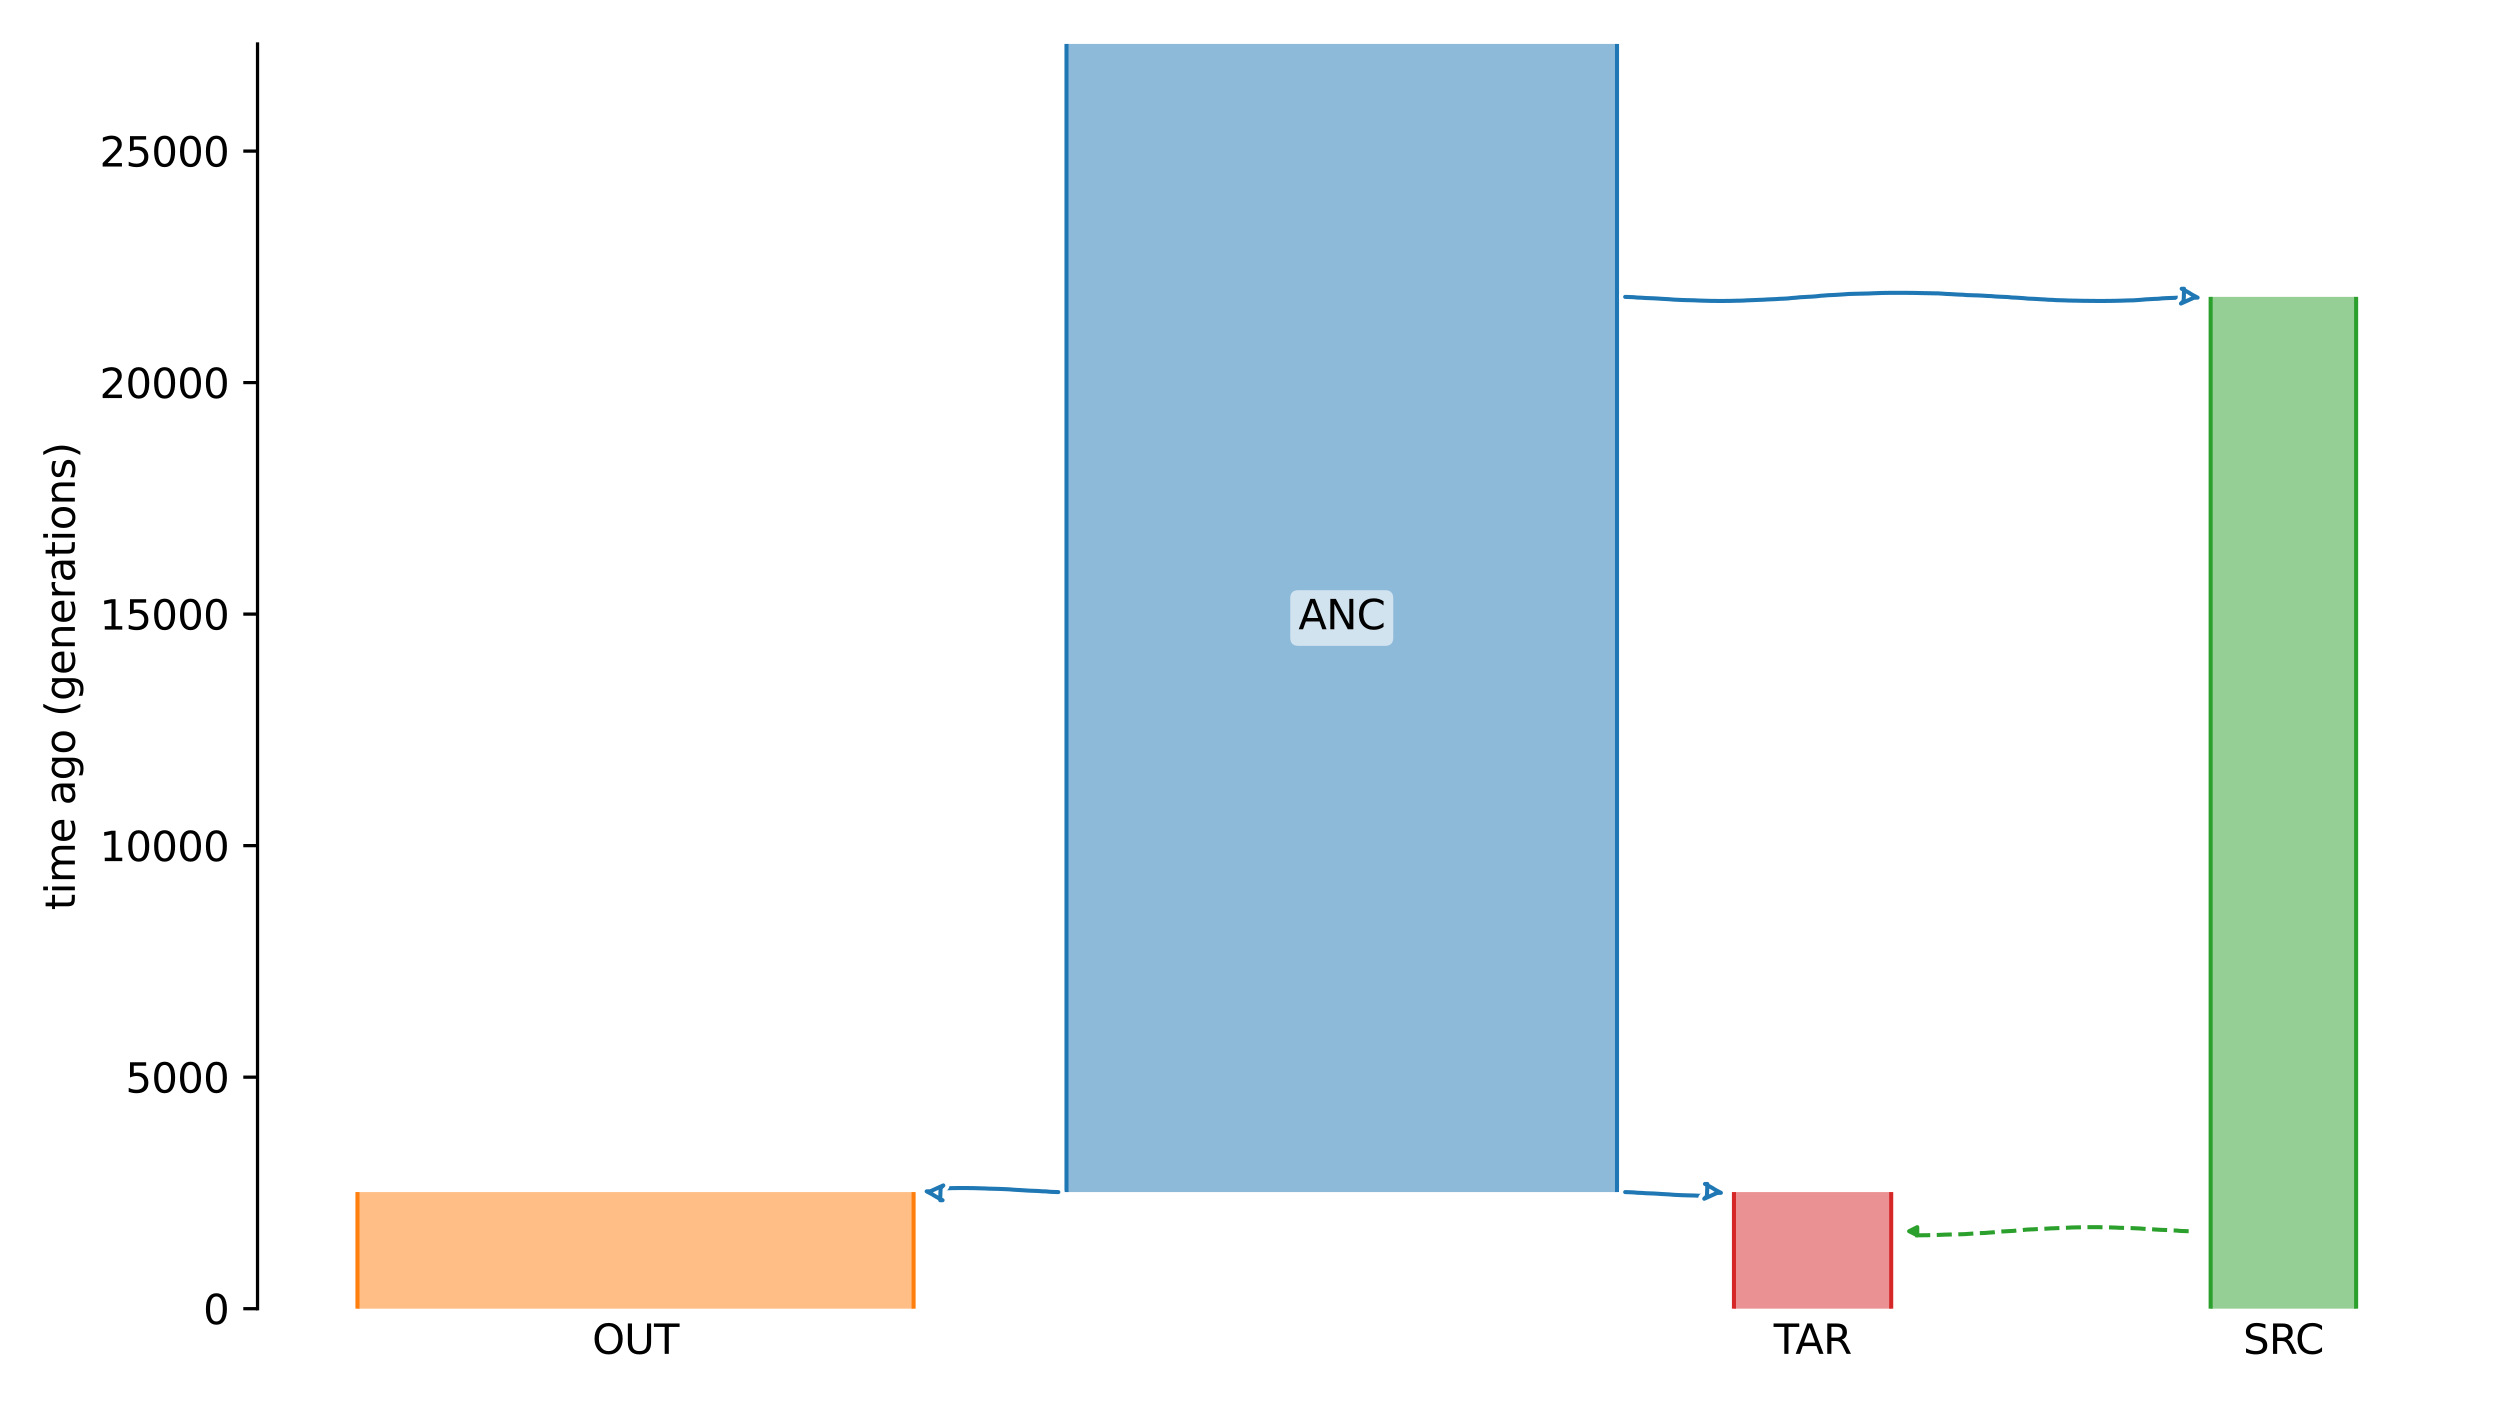 <?xml version="1.0" encoding="utf-8" standalone="no"?>
<!DOCTYPE svg PUBLIC "-//W3C//DTD SVG 1.1//EN"
  "http://www.w3.org/Graphics/SVG/1.1/DTD/svg11.dtd">
<svg xmlns:xlink="http://www.w3.org/1999/xlink" width="614.4pt" height="345.6pt" viewBox="0 0 614.4 345.6" xmlns="http://www.w3.org/2000/svg" version="1.1">
 <defs>
  <style type="text/css">*{stroke-linejoin: round; stroke-linecap: butt}</style>
 </defs>
 <g id="figure_1">
  <g id="patch_1">
   <path d="M 0 345.6 
L 614.4 345.6 
L 614.4 0 
L 0 0 
z
" style="fill: #ffffff"/>
  </g>
  <g id="axes_1">
   <g id="patch_2">
    <path d="M 63.291 321.622 
L 603.6 321.622 
L 603.6 10.8 
L 63.291 10.8 
z
" style="fill: #ffffff"/>
   </g>
   <path d="M 537.885 302.584 
L 536.885 302.552 
L 535.885 302.515 
L 534.885 302.418 
L 533.885 302.385 
L 532.885 302.311 
L 531.885 302.273 
L 530.885 302.237 
L 529.885 302.18 
L 528.885 302.109 
L 527.885 302.057 
L 526.885 301.998 
L 525.885 301.91 
L 524.885 301.864 
L 523.885 301.821 
L 522.885 301.791 
L 521.885 301.765 
L 520.885 301.744 
L 519.885 301.689 
L 518.885 301.661 
L 517.885 301.632 
L 516.885 301.606 
L 515.885 301.595 
L 514.885 301.585 
L 513.885 301.585 
L 512.885 301.595 
L 511.885 301.606 
L 510.885 301.637 
L 509.885 301.649 
L 508.885 301.679 
L 507.885 301.738 
L 506.885 301.776 
L 505.885 301.815 
L 504.885 301.857 
L 503.885 301.89 
L 502.885 301.957 
L 501.885 301.997 
L 500.885 302.039 
L 499.885 302.11 
L 498.885 302.146 
L 497.885 302.205 
L 496.885 302.316 
L 495.885 302.386 
L 494.885 302.499 
L 493.885 302.545 
L 492.885 302.606 
L 491.885 302.655 
L 490.885 302.736 
L 489.885 302.854 
L 488.885 302.924 
L 487.885 303.008 
L 486.885 303.041 
L 485.885 303.092 
L 484.885 303.16 
L 483.885 303.227 
L 482.885 303.303 
L 481.885 303.331 
L 480.885 303.357 
L 479.885 303.38 
L 478.885 303.399 
L 477.885 303.426 
L 476.885 303.476 
L 475.885 303.511 
L 474.885 303.546 
L 473.885 303.562 
L 472.885 303.578 
L 471.885 303.581 
L 470.184 303.583 
" clip-path="url(#p01dcf7b67a)" style="fill: none; stroke-dasharray: 3.7,1.6; stroke-dashoffset: 0; stroke: #2ca02c"/>
   <g id="patch_3">
    <path d="M 262.099 10.8 
L 262.099 292.968 
M 397.4 10.8 
L 397.4 292.968 
" clip-path="url(#p01dcf7b67a)" style="fill: none; stroke: #ffffff; stroke-width: 3; stroke-linejoin: miter"/>
    <path d="M 262.099 10.8 
L 262.099 292.968 
M 397.4 10.8 
L 397.4 292.968 
" clip-path="url(#p01dcf7b67a)" style="fill: none; stroke: #1f77b4; stroke-linejoin: miter"/>
    <g id="PolyCollection_1">
     <path d="M 397.4 10.8 
L 262.099 10.8 
L 262.099 292.968 
L 397.4 292.968 
L 397.4 292.968 
L 397.4 10.8 
z
" clip-path="url(#p01dcf7b67a)" style="fill: #1f77b4; fill-opacity: 0.5"/>
    </g>
    <g id="patch_4">
     <path d="M 87.85 292.968 
L 87.85 321.622 
M 224.527 292.968 
L 224.527 321.622 
" clip-path="url(#p01dcf7b67a)" style="fill: none; stroke: #ffffff; stroke-width: 3; stroke-linejoin: miter"/>
     <path d="M 87.85 292.968 
L 87.85 321.622 
M 224.527 292.968 
L 224.527 321.622 
" clip-path="url(#p01dcf7b67a)" style="fill: none; stroke: #ff7f0e; stroke-linejoin: miter"/>
     <g id="PolyCollection_2">
      <path d="M 224.527 292.968 
L 87.85 292.968 
L 87.85 321.622 
L 224.527 321.622 
L 224.527 321.622 
L 224.527 292.968 
z
" clip-path="url(#p01dcf7b67a)" style="fill: #ff7f0e; fill-opacity: 0.5"/>
     </g>
     <g id="patch_5">
      <path d="M 543.288 72.964 
L 543.288 321.622 
M 579.04 72.964 
L 579.04 321.622 
" clip-path="url(#p01dcf7b67a)" style="fill: none; stroke: #ffffff; stroke-width: 3; stroke-linejoin: miter"/>
      <path d="M 543.288 72.964 
L 543.288 321.622 
M 579.04 72.964 
L 579.04 321.622 
" clip-path="url(#p01dcf7b67a)" style="fill: none; stroke: #2ca02c; stroke-linejoin: miter"/>
      <g id="PolyCollection_3">
       <path d="M 579.04 72.964 
L 543.288 72.964 
L 543.288 321.622 
L 579.04 321.622 
L 579.04 321.622 
L 579.04 72.964 
z
" clip-path="url(#p01dcf7b67a)" style="fill: #2ca02c; fill-opacity: 0.5"/>
      </g>
      <g id="patch_6">
       <path d="M 426.133 292.968 
L 426.133 321.622 
M 464.781 292.968 
L 464.781 321.622 
" clip-path="url(#p01dcf7b67a)" style="fill: none; stroke: #ffffff; stroke-width: 3; stroke-linejoin: miter"/>
       <path d="M 426.133 292.968 
L 426.133 321.622 
M 464.781 292.968 
L 464.781 321.622 
" clip-path="url(#p01dcf7b67a)" style="fill: none; stroke: #d62728; stroke-linejoin: miter"/>
       <g id="PolyCollection_4">
        <path d="M 464.781 292.968 
L 426.133 292.968 
L 426.133 321.622 
L 464.781 321.622 
L 464.781 321.622 
L 464.781 292.968 
z
" clip-path="url(#p01dcf7b67a)" style="fill: #d62728; fill-opacity: 0.5"/>
       </g>
       <g id="matplotlib.axis_1">
        <g id="xtick_1">
         <g id="line2d_1"/>
         <g id="text_1">
          <!-- OUT -->
          <g transform="translate(145.54 332.72) scale(0.1 -0.1)">
           <defs>
            <path id="DejaVuSans-4f" d="M 2522 4238 
Q 1834 4238 1429 3725 
Q 1025 3213 1025 2328 
Q 1025 1447 1429 934 
Q 1834 422 2522 422 
Q 3209 422 3611 934 
Q 4013 1447 4013 2328 
Q 4013 3213 3611 3725 
Q 3209 4238 2522 4238 
z
M 2522 4750 
Q 3503 4750 4090 4092 
Q 4678 3434 4678 2328 
Q 4678 1225 4090 567 
Q 3503 -91 2522 -91 
Q 1538 -91 948 565 
Q 359 1222 359 2328 
Q 359 3434 948 4092 
Q 1538 4750 2522 4750 
z
" transform="scale(0.016)"/>
            <path id="DejaVuSans-55" d="M 556 4666 
L 1191 4666 
L 1191 1831 
Q 1191 1081 1462 751 
Q 1734 422 2344 422 
Q 2950 422 3222 751 
Q 3494 1081 3494 1831 
L 3494 4666 
L 4128 4666 
L 4128 1753 
Q 4128 841 3676 375 
Q 3225 -91 2344 -91 
Q 1459 -91 1007 375 
Q 556 841 556 1753 
L 556 4666 
z
" transform="scale(0.016)"/>
            <path id="DejaVuSans-54" d="M -19 4666 
L 3928 4666 
L 3928 4134 
L 2272 4134 
L 2272 0 
L 1638 0 
L 1638 4134 
L -19 4134 
L -19 4666 
z
" transform="scale(0.016)"/>
           </defs>
           <use xlink:href="#DejaVuSans-4f"/>
           <use xlink:href="#DejaVuSans-55" x="78.711"/>
           <use xlink:href="#DejaVuSans-54" x="151.904"/>
          </g>
         </g>
        </g>
        <g id="xtick_2">
         <g id="line2d_2"/>
         <g id="text_2">
          <!-- SRC -->
          <g transform="translate(551.274 332.72) scale(0.1 -0.1)">
           <defs>
            <path id="DejaVuSans-53" d="M 3425 4513 
L 3425 3897 
Q 3066 4069 2747 4153 
Q 2428 4238 2131 4238 
Q 1616 4238 1336 4038 
Q 1056 3838 1056 3469 
Q 1056 3159 1242 3001 
Q 1428 2844 1947 2747 
L 2328 2669 
Q 3034 2534 3370 2195 
Q 3706 1856 3706 1288 
Q 3706 609 3251 259 
Q 2797 -91 1919 -91 
Q 1588 -91 1214 -16 
Q 841 59 441 206 
L 441 856 
Q 825 641 1194 531 
Q 1563 422 1919 422 
Q 2459 422 2753 634 
Q 3047 847 3047 1241 
Q 3047 1584 2836 1778 
Q 2625 1972 2144 2069 
L 1759 2144 
Q 1053 2284 737 2584 
Q 422 2884 422 3419 
Q 422 4038 858 4394 
Q 1294 4750 2059 4750 
Q 2388 4750 2728 4690 
Q 3069 4631 3425 4513 
z
" transform="scale(0.016)"/>
            <path id="DejaVuSans-52" d="M 2841 2188 
Q 3044 2119 3236 1894 
Q 3428 1669 3622 1275 
L 4263 0 
L 3584 0 
L 2988 1197 
Q 2756 1666 2539 1819 
Q 2322 1972 1947 1972 
L 1259 1972 
L 1259 0 
L 628 0 
L 628 4666 
L 2053 4666 
Q 2853 4666 3247 4331 
Q 3641 3997 3641 3322 
Q 3641 2881 3436 2590 
Q 3231 2300 2841 2188 
z
M 1259 4147 
L 1259 2491 
L 2053 2491 
Q 2509 2491 2742 2702 
Q 2975 2913 2975 3322 
Q 2975 3731 2742 3939 
Q 2509 4147 2053 4147 
L 1259 4147 
z
" transform="scale(0.016)"/>
            <path id="DejaVuSans-43" d="M 4122 4306 
L 4122 3641 
Q 3803 3938 3442 4084 
Q 3081 4231 2675 4231 
Q 1875 4231 1450 3742 
Q 1025 3253 1025 2328 
Q 1025 1406 1450 917 
Q 1875 428 2675 428 
Q 3081 428 3442 575 
Q 3803 722 4122 1019 
L 4122 359 
Q 3791 134 3420 21 
Q 3050 -91 2638 -91 
Q 1578 -91 968 557 
Q 359 1206 359 2328 
Q 359 3453 968 4101 
Q 1578 4750 2638 4750 
Q 3056 4750 3426 4639 
Q 3797 4528 4122 4306 
z
" transform="scale(0.016)"/>
           </defs>
           <use xlink:href="#DejaVuSans-53"/>
           <use xlink:href="#DejaVuSans-52" x="63.477"/>
           <use xlink:href="#DejaVuSans-43" x="127.959"/>
          </g>
         </g>
        </g>
        <g id="xtick_3">
         <g id="line2d_3"/>
         <g id="text_3">
          <!-- TAR -->
          <g transform="translate(435.896 332.72) scale(0.1 -0.1)">
           <defs>
            <path id="DejaVuSans-41" d="M 2188 4044 
L 1331 1722 
L 3047 1722 
L 2188 4044 
z
M 1831 4666 
L 2547 4666 
L 4325 0 
L 3669 0 
L 3244 1197 
L 1141 1197 
L 716 0 
L 50 0 
L 1831 4666 
z
" transform="scale(0.016)"/>
           </defs>
           <use xlink:href="#DejaVuSans-54"/>
           <use xlink:href="#DejaVuSans-41" x="53.334"/>
           <use xlink:href="#DejaVuSans-52" x="121.742"/>
          </g>
         </g>
        </g>
       </g>
       <g id="matplotlib.axis_2">
        <g id="ytick_1">
         <g id="line2d_4">
          <defs>
           <path id="m8b7c6caf78" d="M 0 0 
L -3.5 0 
" style="stroke: #000000; stroke-width: 0.8"/>
          </defs>
          <g>
           <use xlink:href="#m8b7c6caf78" x="63.291" y="321.622" style="stroke: #000000; stroke-width: 0.8"/>
          </g>
         </g>
         <g id="text_4">
          <!-- 0 -->
          <g transform="translate(49.928 325.421) scale(0.1 -0.1)">
           <defs>
            <path id="DejaVuSans-30" d="M 2034 4250 
Q 1547 4250 1301 3770 
Q 1056 3291 1056 2328 
Q 1056 1369 1301 889 
Q 1547 409 2034 409 
Q 2525 409 2770 889 
Q 3016 1369 3016 2328 
Q 3016 3291 2770 3770 
Q 2525 4250 2034 4250 
z
M 2034 4750 
Q 2819 4750 3233 4129 
Q 3647 3509 3647 2328 
Q 3647 1150 3233 529 
Q 2819 -91 2034 -91 
Q 1250 -91 836 529 
Q 422 1150 422 2328 
Q 422 3509 836 4129 
Q 1250 4750 2034 4750 
z
" transform="scale(0.016)"/>
           </defs>
           <use xlink:href="#DejaVuSans-30"/>
          </g>
         </g>
        </g>
        <g id="ytick_2">
         <g id="line2d_5">
          <g>
           <use xlink:href="#m8b7c6caf78" x="63.291" y="264.723" style="stroke: #000000; stroke-width: 0.8"/>
          </g>
         </g>
         <g id="text_5">
          <!-- 5000 -->
          <g transform="translate(30.841 268.523) scale(0.1 -0.1)">
           <defs>
            <path id="DejaVuSans-35" d="M 691 4666 
L 3169 4666 
L 3169 4134 
L 1269 4134 
L 1269 2991 
Q 1406 3038 1543 3061 
Q 1681 3084 1819 3084 
Q 2600 3084 3056 2656 
Q 3513 2228 3513 1497 
Q 3513 744 3044 326 
Q 2575 -91 1722 -91 
Q 1428 -91 1123 -41 
Q 819 9 494 109 
L 494 744 
Q 775 591 1075 516 
Q 1375 441 1709 441 
Q 2250 441 2565 725 
Q 2881 1009 2881 1497 
Q 2881 1984 2565 2268 
Q 2250 2553 1709 2553 
Q 1456 2553 1204 2497 
Q 953 2441 691 2322 
L 691 4666 
z
" transform="scale(0.016)"/>
           </defs>
           <use xlink:href="#DejaVuSans-35"/>
           <use xlink:href="#DejaVuSans-30" x="63.623"/>
           <use xlink:href="#DejaVuSans-30" x="127.246"/>
           <use xlink:href="#DejaVuSans-30" x="190.869"/>
          </g>
         </g>
        </g>
        <g id="ytick_3">
         <g id="line2d_6">
          <g>
           <use xlink:href="#m8b7c6caf78" x="63.291" y="207.825" style="stroke: #000000; stroke-width: 0.8"/>
          </g>
         </g>
         <g id="text_6">
          <!-- 10000 -->
          <g transform="translate(24.478 211.624) scale(0.1 -0.1)">
           <defs>
            <path id="DejaVuSans-31" d="M 794 531 
L 1825 531 
L 1825 4091 
L 703 3866 
L 703 4441 
L 1819 4666 
L 2450 4666 
L 2450 531 
L 3481 531 
L 3481 0 
L 794 0 
L 794 531 
z
" transform="scale(0.016)"/>
           </defs>
           <use xlink:href="#DejaVuSans-31"/>
           <use xlink:href="#DejaVuSans-30" x="63.623"/>
           <use xlink:href="#DejaVuSans-30" x="127.246"/>
           <use xlink:href="#DejaVuSans-30" x="190.869"/>
           <use xlink:href="#DejaVuSans-30" x="254.492"/>
          </g>
         </g>
        </g>
        <g id="ytick_4">
         <g id="line2d_7">
          <g>
           <use xlink:href="#m8b7c6caf78" x="63.291" y="150.927" style="stroke: #000000; stroke-width: 0.8"/>
          </g>
         </g>
         <g id="text_7">
          <!-- 15000 -->
          <g transform="translate(24.478 154.726) scale(0.1 -0.1)">
           <use xlink:href="#DejaVuSans-31"/>
           <use xlink:href="#DejaVuSans-35" x="63.623"/>
           <use xlink:href="#DejaVuSans-30" x="127.246"/>
           <use xlink:href="#DejaVuSans-30" x="190.869"/>
           <use xlink:href="#DejaVuSans-30" x="254.492"/>
          </g>
         </g>
        </g>
        <g id="ytick_5">
         <g id="line2d_8">
          <g>
           <use xlink:href="#m8b7c6caf78" x="63.291" y="94.028" style="stroke: #000000; stroke-width: 0.8"/>
          </g>
         </g>
         <g id="text_8">
          <!-- 20000 -->
          <g transform="translate(24.478 97.827) scale(0.1 -0.1)">
           <defs>
            <path id="DejaVuSans-32" d="M 1228 531 
L 3431 531 
L 3431 0 
L 469 0 
L 469 531 
Q 828 903 1448 1529 
Q 2069 2156 2228 2338 
Q 2531 2678 2651 2914 
Q 2772 3150 2772 3378 
Q 2772 3750 2511 3984 
Q 2250 4219 1831 4219 
Q 1534 4219 1204 4116 
Q 875 4013 500 3803 
L 500 4441 
Q 881 4594 1212 4672 
Q 1544 4750 1819 4750 
Q 2544 4750 2975 4387 
Q 3406 4025 3406 3419 
Q 3406 3131 3298 2873 
Q 3191 2616 2906 2266 
Q 2828 2175 2409 1742 
Q 1991 1309 1228 531 
z
" transform="scale(0.016)"/>
           </defs>
           <use xlink:href="#DejaVuSans-32"/>
           <use xlink:href="#DejaVuSans-30" x="63.623"/>
           <use xlink:href="#DejaVuSans-30" x="127.246"/>
           <use xlink:href="#DejaVuSans-30" x="190.869"/>
           <use xlink:href="#DejaVuSans-30" x="254.492"/>
          </g>
         </g>
        </g>
        <g id="ytick_6">
         <g id="line2d_9">
          <g>
           <use xlink:href="#m8b7c6caf78" x="63.291" y="37.13" style="stroke: #000000; stroke-width: 0.8"/>
          </g>
         </g>
         <g id="text_9">
          <!-- 25000 -->
          <g transform="translate(24.478 40.929) scale(0.1 -0.1)">
           <use xlink:href="#DejaVuSans-32"/>
           <use xlink:href="#DejaVuSans-35" x="63.623"/>
           <use xlink:href="#DejaVuSans-30" x="127.246"/>
           <use xlink:href="#DejaVuSans-30" x="190.869"/>
           <use xlink:href="#DejaVuSans-30" x="254.492"/>
          </g>
         </g>
        </g>
        <g id="text_10">
         <!-- time ago (generations) -->
         <g transform="translate(18.398 223.682) rotate(-90) scale(0.1 -0.1)">
          <defs>
           <path id="DejaVuSans-74" d="M 1172 4494 
L 1172 3500 
L 2356 3500 
L 2356 3053 
L 1172 3053 
L 1172 1153 
Q 1172 725 1289 603 
Q 1406 481 1766 481 
L 2356 481 
L 2356 0 
L 1766 0 
Q 1100 0 847 248 
Q 594 497 594 1153 
L 594 3053 
L 172 3053 
L 172 3500 
L 594 3500 
L 594 4494 
L 1172 4494 
z
" transform="scale(0.016)"/>
           <path id="DejaVuSans-69" d="M 603 3500 
L 1178 3500 
L 1178 0 
L 603 0 
L 603 3500 
z
M 603 4863 
L 1178 4863 
L 1178 4134 
L 603 4134 
L 603 4863 
z
" transform="scale(0.016)"/>
           <path id="DejaVuSans-6d" d="M 3328 2828 
Q 3544 3216 3844 3400 
Q 4144 3584 4550 3584 
Q 5097 3584 5394 3201 
Q 5691 2819 5691 2113 
L 5691 0 
L 5113 0 
L 5113 2094 
Q 5113 2597 4934 2840 
Q 4756 3084 4391 3084 
Q 3944 3084 3684 2787 
Q 3425 2491 3425 1978 
L 3425 0 
L 2847 0 
L 2847 2094 
Q 2847 2600 2669 2842 
Q 2491 3084 2119 3084 
Q 1678 3084 1418 2786 
Q 1159 2488 1159 1978 
L 1159 0 
L 581 0 
L 581 3500 
L 1159 3500 
L 1159 2956 
Q 1356 3278 1631 3431 
Q 1906 3584 2284 3584 
Q 2666 3584 2933 3390 
Q 3200 3197 3328 2828 
z
" transform="scale(0.016)"/>
           <path id="DejaVuSans-65" d="M 3597 1894 
L 3597 1613 
L 953 1613 
Q 991 1019 1311 708 
Q 1631 397 2203 397 
Q 2534 397 2845 478 
Q 3156 559 3463 722 
L 3463 178 
Q 3153 47 2828 -22 
Q 2503 -91 2169 -91 
Q 1331 -91 842 396 
Q 353 884 353 1716 
Q 353 2575 817 3079 
Q 1281 3584 2069 3584 
Q 2775 3584 3186 3129 
Q 3597 2675 3597 1894 
z
M 3022 2063 
Q 3016 2534 2758 2815 
Q 2500 3097 2075 3097 
Q 1594 3097 1305 2825 
Q 1016 2553 972 2059 
L 3022 2063 
z
" transform="scale(0.016)"/>
           <path id="DejaVuSans-20" transform="scale(0.016)"/>
           <path id="DejaVuSans-61" d="M 2194 1759 
Q 1497 1759 1228 1600 
Q 959 1441 959 1056 
Q 959 750 1161 570 
Q 1363 391 1709 391 
Q 2188 391 2477 730 
Q 2766 1069 2766 1631 
L 2766 1759 
L 2194 1759 
z
M 3341 1997 
L 3341 0 
L 2766 0 
L 2766 531 
Q 2569 213 2275 61 
Q 1981 -91 1556 -91 
Q 1019 -91 701 211 
Q 384 513 384 1019 
Q 384 1609 779 1909 
Q 1175 2209 1959 2209 
L 2766 2209 
L 2766 2266 
Q 2766 2663 2505 2880 
Q 2244 3097 1772 3097 
Q 1472 3097 1187 3025 
Q 903 2953 641 2809 
L 641 3341 
Q 956 3463 1253 3523 
Q 1550 3584 1831 3584 
Q 2591 3584 2966 3190 
Q 3341 2797 3341 1997 
z
" transform="scale(0.016)"/>
           <path id="DejaVuSans-67" d="M 2906 1791 
Q 2906 2416 2648 2759 
Q 2391 3103 1925 3103 
Q 1463 3103 1205 2759 
Q 947 2416 947 1791 
Q 947 1169 1205 825 
Q 1463 481 1925 481 
Q 2391 481 2648 825 
Q 2906 1169 2906 1791 
z
M 3481 434 
Q 3481 -459 3084 -895 
Q 2688 -1331 1869 -1331 
Q 1566 -1331 1297 -1286 
Q 1028 -1241 775 -1147 
L 775 -588 
Q 1028 -725 1275 -790 
Q 1522 -856 1778 -856 
Q 2344 -856 2625 -561 
Q 2906 -266 2906 331 
L 2906 616 
Q 2728 306 2450 153 
Q 2172 0 1784 0 
Q 1141 0 747 490 
Q 353 981 353 1791 
Q 353 2603 747 3093 
Q 1141 3584 1784 3584 
Q 2172 3584 2450 3431 
Q 2728 3278 2906 2969 
L 2906 3500 
L 3481 3500 
L 3481 434 
z
" transform="scale(0.016)"/>
           <path id="DejaVuSans-6f" d="M 1959 3097 
Q 1497 3097 1228 2736 
Q 959 2375 959 1747 
Q 959 1119 1226 758 
Q 1494 397 1959 397 
Q 2419 397 2687 759 
Q 2956 1122 2956 1747 
Q 2956 2369 2687 2733 
Q 2419 3097 1959 3097 
z
M 1959 3584 
Q 2709 3584 3137 3096 
Q 3566 2609 3566 1747 
Q 3566 888 3137 398 
Q 2709 -91 1959 -91 
Q 1206 -91 779 398 
Q 353 888 353 1747 
Q 353 2609 779 3096 
Q 1206 3584 1959 3584 
z
" transform="scale(0.016)"/>
           <path id="DejaVuSans-28" d="M 1984 4856 
Q 1566 4138 1362 3434 
Q 1159 2731 1159 2009 
Q 1159 1288 1364 580 
Q 1569 -128 1984 -844 
L 1484 -844 
Q 1016 -109 783 600 
Q 550 1309 550 2009 
Q 550 2706 781 3412 
Q 1013 4119 1484 4856 
L 1984 4856 
z
" transform="scale(0.016)"/>
           <path id="DejaVuSans-6e" d="M 3513 2113 
L 3513 0 
L 2938 0 
L 2938 2094 
Q 2938 2591 2744 2837 
Q 2550 3084 2163 3084 
Q 1697 3084 1428 2787 
Q 1159 2491 1159 1978 
L 1159 0 
L 581 0 
L 581 3500 
L 1159 3500 
L 1159 2956 
Q 1366 3272 1645 3428 
Q 1925 3584 2291 3584 
Q 2894 3584 3203 3211 
Q 3513 2838 3513 2113 
z
" transform="scale(0.016)"/>
           <path id="DejaVuSans-72" d="M 2631 2963 
Q 2534 3019 2420 3045 
Q 2306 3072 2169 3072 
Q 1681 3072 1420 2755 
Q 1159 2438 1159 1844 
L 1159 0 
L 581 0 
L 581 3500 
L 1159 3500 
L 1159 2956 
Q 1341 3275 1631 3429 
Q 1922 3584 2338 3584 
Q 2397 3584 2469 3576 
Q 2541 3569 2628 3553 
L 2631 2963 
z
" transform="scale(0.016)"/>
           <path id="DejaVuSans-73" d="M 2834 3397 
L 2834 2853 
Q 2591 2978 2328 3040 
Q 2066 3103 1784 3103 
Q 1356 3103 1142 2972 
Q 928 2841 928 2578 
Q 928 2378 1081 2264 
Q 1234 2150 1697 2047 
L 1894 2003 
Q 2506 1872 2764 1633 
Q 3022 1394 3022 966 
Q 3022 478 2636 193 
Q 2250 -91 1575 -91 
Q 1294 -91 989 -36 
Q 684 19 347 128 
L 347 722 
Q 666 556 975 473 
Q 1284 391 1588 391 
Q 1994 391 2212 530 
Q 2431 669 2431 922 
Q 2431 1156 2273 1281 
Q 2116 1406 1581 1522 
L 1381 1569 
Q 847 1681 609 1914 
Q 372 2147 372 2553 
Q 372 3047 722 3315 
Q 1072 3584 1716 3584 
Q 2034 3584 2315 3537 
Q 2597 3491 2834 3397 
z
" transform="scale(0.016)"/>
           <path id="DejaVuSans-29" d="M 513 4856 
L 1013 4856 
Q 1481 4119 1714 3412 
Q 1947 2706 1947 2009 
Q 1947 1309 1714 600 
Q 1481 -109 1013 -844 
L 513 -844 
Q 928 -128 1133 580 
Q 1338 1288 1338 2009 
Q 1338 2731 1133 3434 
Q 928 4138 513 4856 
z
" transform="scale(0.016)"/>
          </defs>
          <use xlink:href="#DejaVuSans-74"/>
          <use xlink:href="#DejaVuSans-69" x="39.209"/>
          <use xlink:href="#DejaVuSans-6d" x="66.992"/>
          <use xlink:href="#DejaVuSans-65" x="164.404"/>
          <use xlink:href="#DejaVuSans-20" x="225.928"/>
          <use xlink:href="#DejaVuSans-61" x="257.715"/>
          <use xlink:href="#DejaVuSans-67" x="318.994"/>
          <use xlink:href="#DejaVuSans-6f" x="382.471"/>
          <use xlink:href="#DejaVuSans-20" x="443.652"/>
          <use xlink:href="#DejaVuSans-28" x="475.439"/>
          <use xlink:href="#DejaVuSans-67" x="514.453"/>
          <use xlink:href="#DejaVuSans-65" x="577.93"/>
          <use xlink:href="#DejaVuSans-6e" x="639.453"/>
          <use xlink:href="#DejaVuSans-65" x="702.832"/>
          <use xlink:href="#DejaVuSans-72" x="764.355"/>
          <use xlink:href="#DejaVuSans-61" x="805.469"/>
          <use xlink:href="#DejaVuSans-74" x="866.748"/>
          <use xlink:href="#DejaVuSans-69" x="905.957"/>
          <use xlink:href="#DejaVuSans-6f" x="933.74"/>
          <use xlink:href="#DejaVuSans-6e" x="994.922"/>
          <use xlink:href="#DejaVuSans-73" x="1058.301"/>
          <use xlink:href="#DejaVuSans-29" x="1110.4"/>
         </g>
        </g>
       </g>
       <g id="patch_7">
        <path d="M 260.095 292.968 
L 259.095 292.936 
L 258.095 292.899 
L 257.095 292.802 
L 256.095 292.769 
L 255.095 292.696 
L 254.095 292.657 
L 253.095 292.622 
L 252.095 292.564 
L 251.095 292.494 
L 250.095 292.442 
L 249.095 292.382 
L 248.095 292.294 
L 247.095 292.248 
L 246.095 292.206 
L 245.095 292.175 
L 244.095 292.149 
L 243.095 292.128 
L 242.095 292.074 
L 241.095 292.046 
L 240.095 292.016 
L 239.095 291.991 
L 238.095 291.979 
L 237.095 291.969 
L 236.095 291.969 
L 235.095 291.979 
L 234.095 291.991 
L 233.095 292.022 
L 232.095 292.033 
L 231.095 292.063 
L 230.095 292.123 
L 229.095 292.16 
L 227.647 292.199 
" clip-path="url(#p01dcf7b67a)" style="fill: none; stroke: #ffffff; stroke-width: 3; stroke-linecap: round"/>
        <path d="M 260.095 292.968 
L 259.095 292.936 
L 258.095 292.899 
L 257.095 292.802 
L 256.095 292.769 
L 255.095 292.696 
L 254.095 292.657 
L 253.095 292.622 
L 252.095 292.564 
L 251.095 292.494 
L 250.095 292.442 
L 249.095 292.382 
L 248.095 292.294 
L 247.095 292.248 
L 246.095 292.206 
L 245.095 292.175 
L 244.095 292.149 
L 243.095 292.128 
L 242.095 292.074 
L 241.095 292.046 
L 240.095 292.016 
L 239.095 291.991 
L 238.095 291.979 
L 237.095 291.969 
L 236.095 291.969 
L 235.095 291.979 
L 234.095 291.991 
L 233.095 292.022 
L 232.095 292.033 
L 231.095 292.063 
L 230.095 292.123 
L 229.095 292.16 
L 227.647 292.199 
" clip-path="url(#p01dcf7b67a)" style="fill: none; stroke: #1f77b4; stroke-linecap: round"/>
        <path d="M 231.647 294.968 
L 230.767 294.492 
L 229.889 294.012 
L 229.038 293.478 
L 227.736 292.79 
L 228.663 292.764 
L 229.575 292.351 
L 230.485 291.936 
L 231.828 291.329 
L 231.173 291.968 
L 231.121 292.968 
L 231.062 294.968 
z
" clip-path="url(#p01dcf7b67a)" style="fill: #ffffff; stroke: #ffffff; stroke-width: 3; stroke-linecap: round"/>
        <path d="M 231.647 294.968 
L 230.767 294.492 
L 229.889 294.012 
L 229.038 293.478 
L 227.736 292.79 
L 228.663 292.764 
L 229.575 292.351 
L 230.485 291.936 
L 231.828 291.329 
L 231.173 291.968 
L 231.121 292.968 
L 231.062 294.968 
z
" clip-path="url(#p01dcf7b67a)" style="fill: #ffffff; stroke: #1f77b4; stroke-linecap: round"/>
        <g id="patch_8">
         <path d="M 399.399 72.964 
L 400.399 72.996 
L 401.399 73.033 
L 402.399 73.13 
L 403.399 73.163 
L 404.399 73.237 
L 405.399 73.275 
L 406.399 73.311 
L 407.399 73.368 
L 408.399 73.439 
L 409.399 73.491 
L 410.399 73.55 
L 411.399 73.638 
L 412.399 73.684 
L 413.399 73.727 
L 414.399 73.757 
L 415.399 73.783 
L 416.399 73.804 
L 417.399 73.859 
L 418.399 73.887 
L 419.399 73.916 
L 420.399 73.942 
L 421.399 73.953 
L 422.399 73.963 
L 423.399 73.963 
L 424.399 73.953 
L 425.399 73.942 
L 426.399 73.911 
L 427.399 73.899 
L 428.399 73.869 
L 429.399 73.81 
L 430.399 73.772 
L 431.399 73.733 
L 432.399 73.691 
L 433.399 73.658 
L 434.399 73.591 
L 435.399 73.551 
L 436.399 73.509 
L 437.399 73.438 
L 438.399 73.402 
L 439.399 73.343 
L 440.399 73.232 
L 441.399 73.162 
L 442.399 73.049 
L 443.399 73.003 
L 444.399 72.942 
L 445.399 72.893 
L 446.399 72.813 
L 447.399 72.694 
L 448.399 72.624 
L 449.399 72.541 
L 450.399 72.507 
L 451.399 72.456 
L 452.399 72.388 
L 453.399 72.322 
L 454.399 72.245 
L 455.399 72.217 
L 456.399 72.191 
L 457.399 72.168 
L 458.399 72.149 
L 459.399 72.122 
L 460.399 72.072 
L 461.399 72.037 
L 462.399 72.002 
L 463.399 71.986 
L 464.399 71.97 
L 465.399 71.967 
L 466.399 71.965 
L 467.399 71.965 
L 468.399 71.967 
L 469.399 71.98 
L 470.399 71.989 
L 471.399 72.01 
L 472.399 72.033 
L 473.399 72.05 
L 474.399 72.069 
L 475.399 72.089 
L 476.399 72.106 
L 477.399 72.169 
L 478.399 72.244 
L 479.399 72.277 
L 480.399 72.344 
L 481.399 72.398 
L 482.399 72.432 
L 483.399 72.522 
L 484.399 72.551 
L 485.399 72.582 
L 486.399 72.613 
L 487.399 72.668 
L 488.399 72.733 
L 489.399 72.771 
L 490.399 72.867 
L 491.399 72.916 
L 492.399 72.96 
L 493.399 73 
L 494.399 73.108 
L 495.399 73.15 
L 496.399 73.212 
L 497.399 73.282 
L 498.399 73.387 
L 499.399 73.424 
L 500.399 73.47 
L 501.399 73.538 
L 502.399 73.587 
L 503.399 73.664 
L 504.399 73.695 
L 505.399 73.764 
L 506.399 73.788 
L 507.399 73.817 
L 508.399 73.859 
L 509.399 73.88 
L 510.399 73.894 
L 511.399 73.921 
L 512.399 73.93 
L 513.399 73.943 
L 514.399 73.954 
L 515.399 73.96 
L 516.399 73.964 
L 517.399 73.959 
L 518.399 73.945 
L 519.399 73.938 
L 520.399 73.913 
L 521.399 73.89 
L 522.399 73.853 
L 523.399 73.827 
L 524.399 73.805 
L 525.399 73.736 
L 526.399 73.662 
L 527.399 73.568 
L 528.399 73.517 
L 529.399 73.463 
L 530.399 73.428 
L 531.399 73.322 
L 532.399 73.269 
L 533.399 73.232 
L 534.399 73.201 
L 535.399 73.14 
L 536.399 73.073 
L 537.399 73.024 
L 538.399 72.959 
L 540.172 72.92 
" clip-path="url(#p01dcf7b67a)" style="fill: none; stroke: #ffffff; stroke-width: 3; stroke-linecap: round"/>
         <path d="M 399.399 72.964 
L 400.399 72.996 
L 401.399 73.033 
L 402.399 73.13 
L 403.399 73.163 
L 404.399 73.237 
L 405.399 73.275 
L 406.399 73.311 
L 407.399 73.368 
L 408.399 73.439 
L 409.399 73.491 
L 410.399 73.55 
L 411.399 73.638 
L 412.399 73.684 
L 413.399 73.727 
L 414.399 73.757 
L 415.399 73.783 
L 416.399 73.804 
L 417.399 73.859 
L 418.399 73.887 
L 419.399 73.916 
L 420.399 73.942 
L 421.399 73.953 
L 422.399 73.963 
L 423.399 73.963 
L 424.399 73.953 
L 425.399 73.942 
L 426.399 73.911 
L 427.399 73.899 
L 428.399 73.869 
L 429.399 73.81 
L 430.399 73.772 
L 431.399 73.733 
L 432.399 73.691 
L 433.399 73.658 
L 434.399 73.591 
L 435.399 73.551 
L 436.399 73.509 
L 437.399 73.438 
L 438.399 73.402 
L 439.399 73.343 
L 440.399 73.232 
L 441.399 73.162 
L 442.399 73.049 
L 443.399 73.003 
L 444.399 72.942 
L 445.399 72.893 
L 446.399 72.813 
L 447.399 72.694 
L 448.399 72.624 
L 449.399 72.541 
L 450.399 72.507 
L 451.399 72.456 
L 452.399 72.388 
L 453.399 72.322 
L 454.399 72.245 
L 455.399 72.217 
L 456.399 72.191 
L 457.399 72.168 
L 458.399 72.149 
L 459.399 72.122 
L 460.399 72.072 
L 461.399 72.037 
L 462.399 72.002 
L 463.399 71.986 
L 464.399 71.97 
L 465.399 71.967 
L 466.399 71.965 
L 467.399 71.965 
L 468.399 71.967 
L 469.399 71.98 
L 470.399 71.989 
L 471.399 72.01 
L 472.399 72.033 
L 473.399 72.05 
L 474.399 72.069 
L 475.399 72.089 
L 476.399 72.106 
L 477.399 72.169 
L 478.399 72.244 
L 479.399 72.277 
L 480.399 72.344 
L 481.399 72.398 
L 482.399 72.432 
L 483.399 72.522 
L 484.399 72.551 
L 485.399 72.582 
L 486.399 72.613 
L 487.399 72.668 
L 488.399 72.733 
L 489.399 72.771 
L 490.399 72.867 
L 491.399 72.916 
L 492.399 72.96 
L 493.399 73 
L 494.399 73.108 
L 495.399 73.15 
L 496.399 73.212 
L 497.399 73.282 
L 498.399 73.387 
L 499.399 73.424 
L 500.399 73.47 
L 501.399 73.538 
L 502.399 73.587 
L 503.399 73.664 
L 504.399 73.695 
L 505.399 73.764 
L 506.399 73.788 
L 507.399 73.817 
L 508.399 73.859 
L 509.399 73.88 
L 510.399 73.894 
L 511.399 73.921 
L 512.399 73.93 
L 513.399 73.943 
L 514.399 73.954 
L 515.399 73.96 
L 516.399 73.964 
L 517.399 73.959 
L 518.399 73.945 
L 519.399 73.938 
L 520.399 73.913 
L 521.399 73.89 
L 522.399 73.853 
L 523.399 73.827 
L 524.399 73.805 
L 525.399 73.736 
L 526.399 73.662 
L 527.399 73.568 
L 528.399 73.517 
L 529.399 73.463 
L 530.399 73.428 
L 531.399 73.322 
L 532.399 73.269 
L 533.399 73.232 
L 534.399 73.201 
L 535.399 73.14 
L 536.399 73.073 
L 537.399 73.024 
L 538.399 72.959 
L 540.172 72.92 
" clip-path="url(#p01dcf7b67a)" style="fill: none; stroke: #1f77b4; stroke-linecap: round"/>
         <path d="M 536.172 70.964 
L 537.052 71.44 
L 537.93 71.92 
L 538.781 72.455 
L 540.083 73.142 
L 539.156 73.168 
L 538.244 73.581 
L 537.334 73.996 
L 535.991 74.603 
L 536.646 73.964 
L 536.698 72.964 
L 536.757 70.964 
z
" clip-path="url(#p01dcf7b67a)" style="fill: #ffffff; stroke: #ffffff; stroke-width: 3; stroke-linecap: round"/>
         <path d="M 536.172 70.964 
L 537.052 71.44 
L 537.93 71.92 
L 538.781 72.455 
L 540.083 73.142 
L 539.156 73.168 
L 538.244 73.581 
L 537.334 73.996 
L 535.991 74.603 
L 536.646 73.964 
L 536.698 72.964 
L 536.757 70.964 
z
" clip-path="url(#p01dcf7b67a)" style="fill: #ffffff; stroke: #1f77b4; stroke-linecap: round"/>
         <g id="patch_9">
          <path d="M 399.403 292.968 
L 400.403 292.999 
L 401.403 293.036 
L 402.403 293.134 
L 403.403 293.166 
L 404.403 293.24 
L 405.403 293.279 
L 406.403 293.314 
L 407.403 293.372 
L 408.403 293.442 
L 409.403 293.494 
L 410.403 293.553 
L 411.403 293.641 
L 412.403 293.688 
L 413.403 293.73 
L 414.403 293.761 
L 415.403 293.787 
L 416.403 293.808 
L 417.403 293.862 
L 418.403 293.89 
L 419.403 293.92 
L 420.403 293.945 
L 421.403 293.956 
L 423.015 293.966 
" clip-path="url(#p01dcf7b67a)" style="fill: none; stroke: #ffffff; stroke-width: 3; stroke-linecap: round"/>
          <path d="M 399.403 292.968 
L 400.403 292.999 
L 401.403 293.036 
L 402.403 293.134 
L 403.403 293.166 
L 404.403 293.24 
L 405.403 293.279 
L 406.403 293.314 
L 407.403 293.372 
L 408.403 293.442 
L 409.403 293.494 
L 410.403 293.553 
L 411.403 293.641 
L 412.403 293.688 
L 413.403 293.73 
L 414.403 293.761 
L 415.403 293.787 
L 416.403 293.808 
L 417.403 293.862 
L 418.403 293.89 
L 419.403 293.92 
L 420.403 293.945 
L 421.403 293.956 
L 423.015 293.966 
" clip-path="url(#p01dcf7b67a)" style="fill: none; stroke: #1f77b4; stroke-linecap: round"/>
          <path d="M 419.015 290.968 
L 419.895 291.443 
L 420.773 291.923 
L 421.624 292.458 
L 422.926 293.146 
L 421.999 293.172 
L 421.087 293.584 
L 420.177 294 
L 418.834 294.607 
L 419.489 293.968 
L 419.541 292.968 
L 419.6 290.968 
z
" clip-path="url(#p01dcf7b67a)" style="fill: #ffffff; stroke: #ffffff; stroke-width: 3; stroke-linecap: round"/>
          <path d="M 419.015 290.968 
L 419.895 291.443 
L 420.773 291.923 
L 421.624 292.458 
L 422.926 293.146 
L 421.999 293.172 
L 421.087 293.584 
L 420.177 294 
L 418.834 294.607 
L 419.489 293.968 
L 419.541 292.968 
L 419.6 290.968 
z
" clip-path="url(#p01dcf7b67a)" style="fill: #ffffff; stroke: #1f77b4; stroke-linecap: round"/>
          <path d="M 470.184 302.584 
" clip-path="url(#p01dcf7b67a)" style="fill: none; stroke-dasharray: 3.7,1.6; stroke-dashoffset: 0; stroke: #2ca02c"/>
          <path d="M 469.184 302.584 
L 471.184 303.584 
L 471.184 301.584 
z
" clip-path="url(#p01dcf7b67a)" style="fill: #2ca02c; stroke: #2ca02c; stroke-linejoin: miter"/>
          <g id="patch_10">
           <path d="M 63.291 321.622 
L 63.291 10.8 
" style="fill: none; stroke: #000000; stroke-width: 0.8; stroke-linejoin: miter; stroke-linecap: square"/>
          </g>
          <g id="text_11">
           <g id="patch_11">
            <path d="M 319.097 158.723 
L 340.402 158.723 
Q 342.402 158.723 342.402 156.723 
L 342.402 147.045 
Q 342.402 145.045 340.402 145.045 
L 319.097 145.045 
Q 317.097 145.045 317.097 147.045 
L 317.097 156.723 
Q 317.097 158.723 319.097 158.723 
z
" style="fill: #ffffff; opacity: 0.6"/>
           </g>
           <!-- ANC -->
           <g transform="translate(319.097 154.643) scale(0.1 -0.1)">
            <defs>
             <path id="DejaVuSans-4e" d="M 628 4666 
L 1478 4666 
L 3547 763 
L 3547 4666 
L 4159 4666 
L 4159 0 
L 3309 0 
L 1241 3903 
L 1241 0 
L 628 0 
L 628 4666 
z
" transform="scale(0.016)"/>
            </defs>
            <use xlink:href="#DejaVuSans-41"/>
            <use xlink:href="#DejaVuSans-4e" x="68.408"/>
            <use xlink:href="#DejaVuSans-43" x="143.213"/>
           </g>
          </g>
         </g>
        </g>
        <defs>
         <clipPath id="p01dcf7b67a">
          <rect x="63.291" y="10.8" width="540.309" height="310.822"/>
         </clipPath>
        </defs>
       </g>
      </g>
     </g>
    </g>
   </g>
  </g>
 </g>
</svg>
